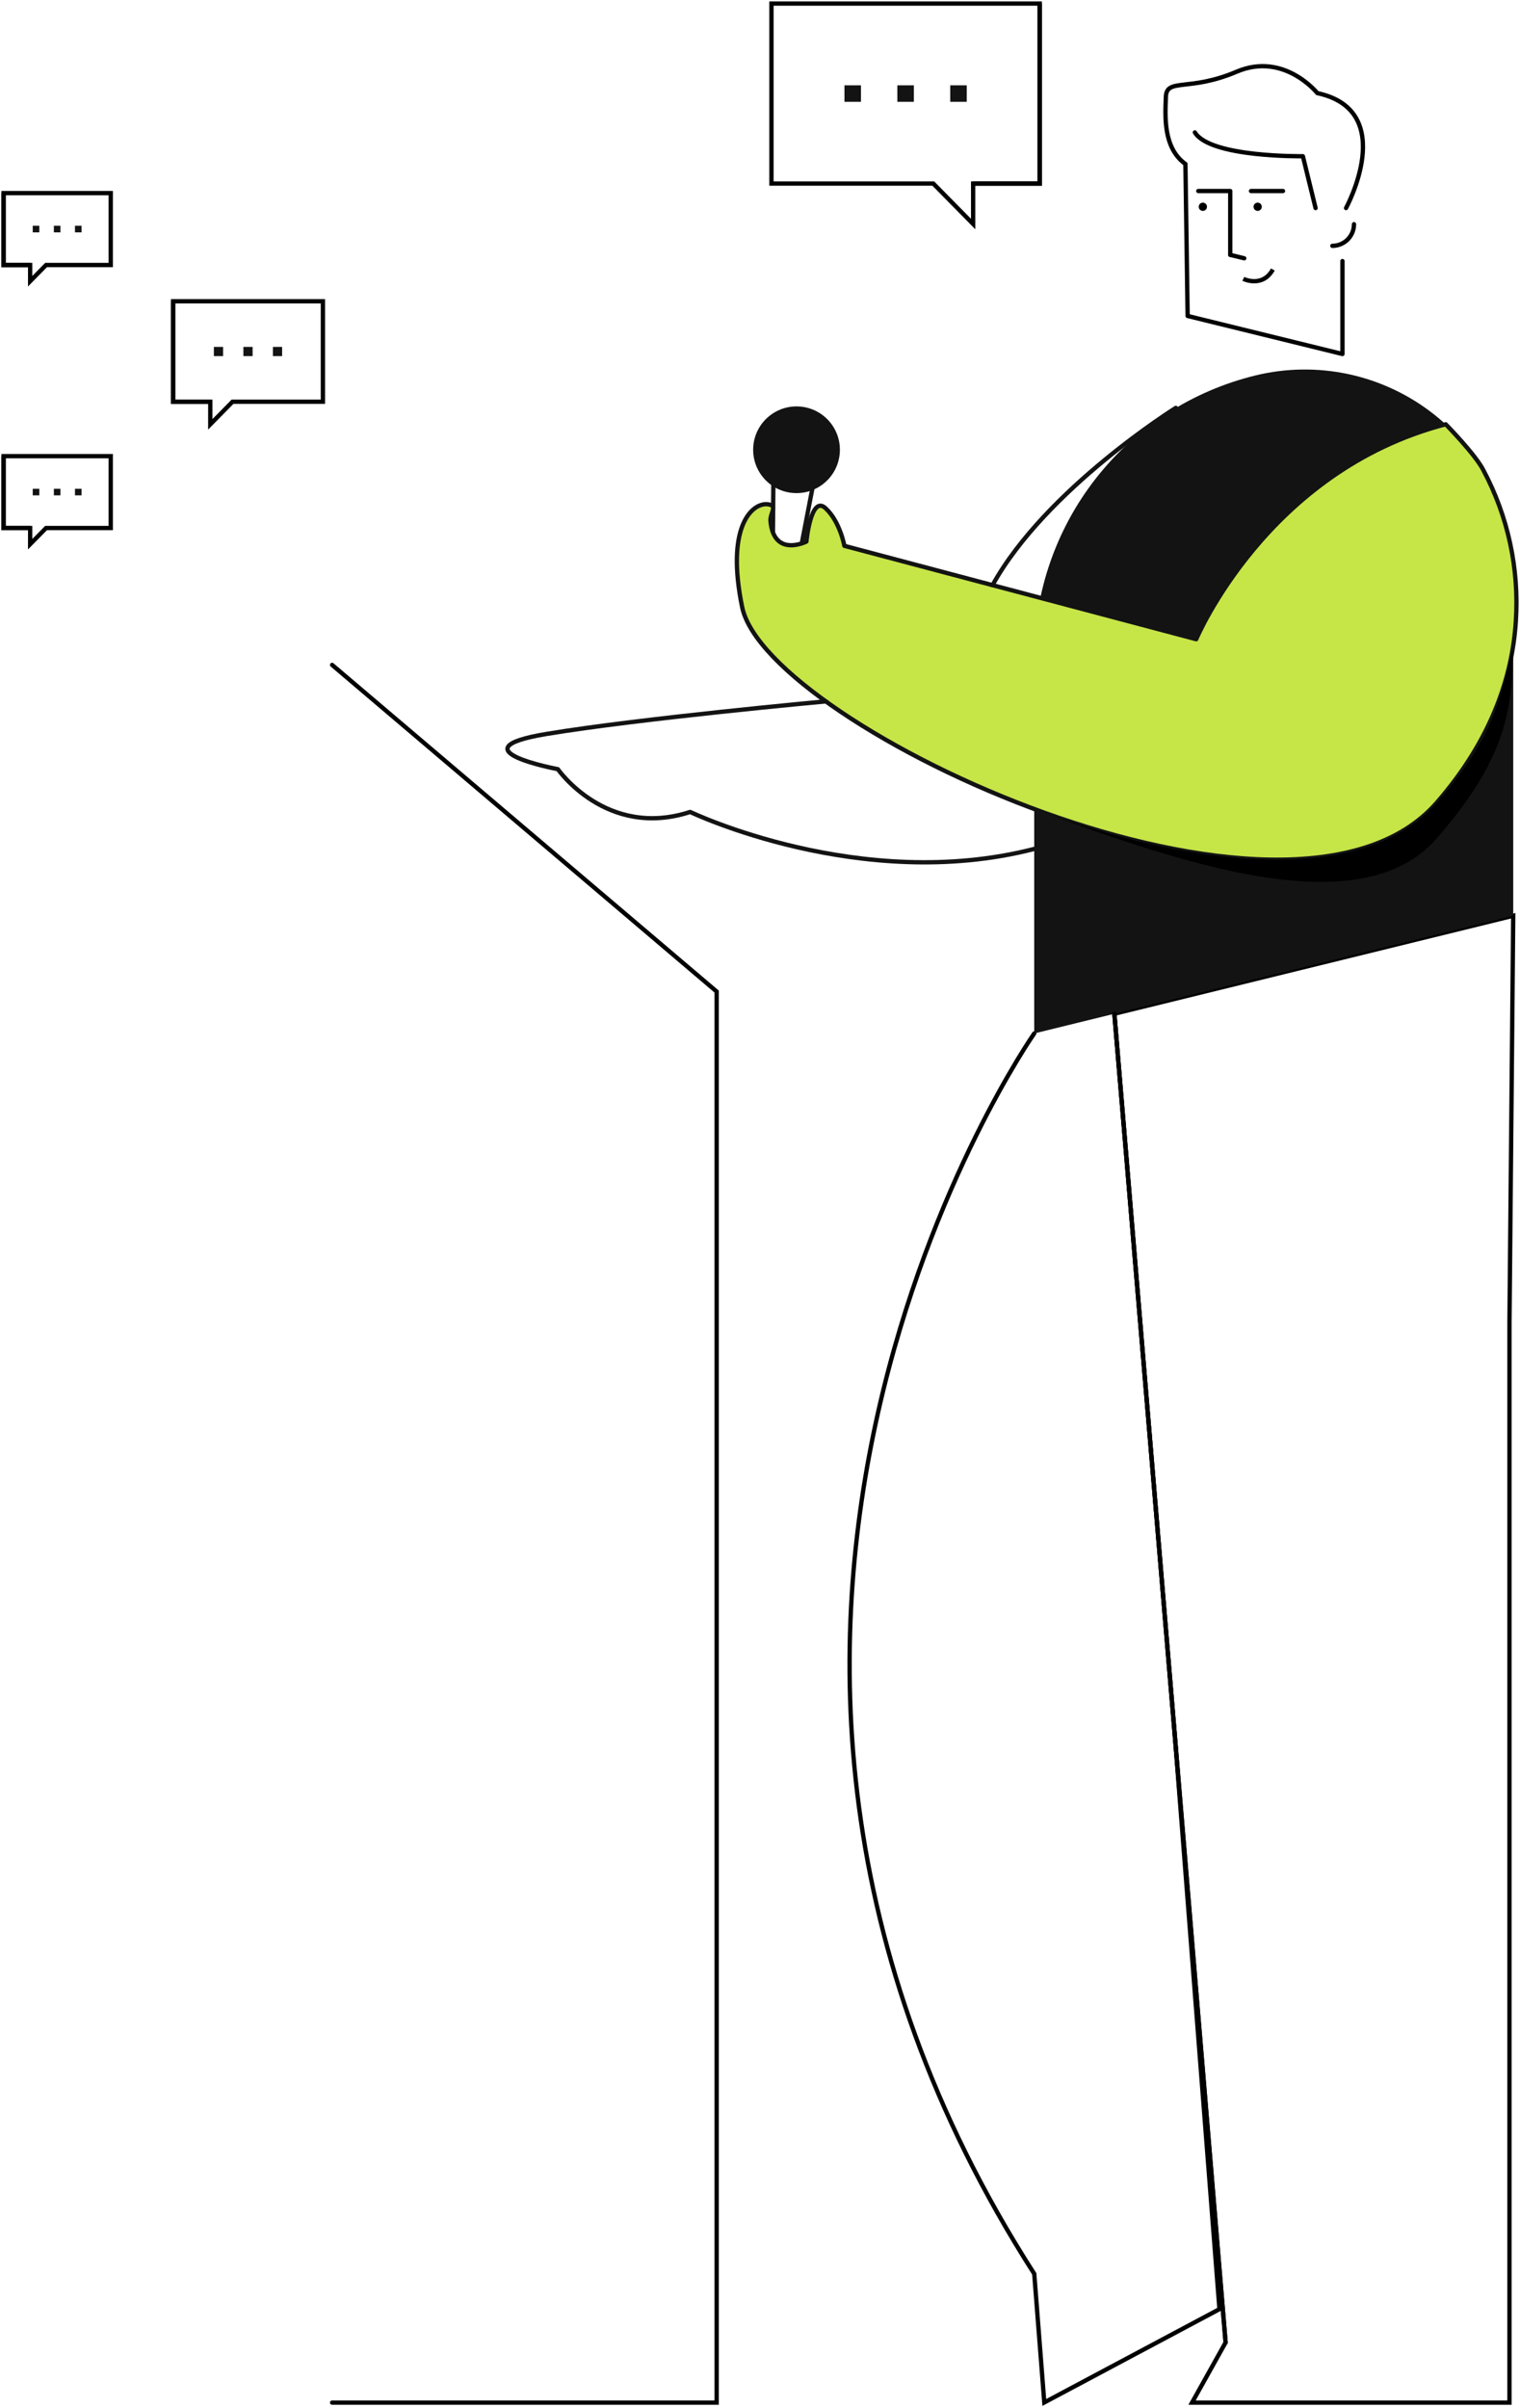 <svg
  width="529"
  height="838"
  viewBox="0 0 529 838"
  fill="none"
  xmlns="http://www.w3.org/2000/svg"
  class="hidden md:block ml-auto mt-12"
>
  <path
    d="M359.944 359.623C359.944 359.623 215.349 565.872 359.944 791.239L363.442 836.011L424.403 803.536L409.039 606.019L387.829 352.774"
    stroke="black"
    stroke-width="1.5"
    stroke-miterlimit="10"
    stroke-linecap="round"
  />
  <path
    d="M387.835 352.757L526.639 318.661L525.336 460.351V836.059H414.862L426.543 815.135L387.835 352.757Z"
    stroke="black"
    stroke-width="1.5"
    stroke-miterlimit="10"
    stroke-linecap="round"
  />
  <path
    d="M437.7 73.389C438.494 73.389 439.138 72.745 439.138 71.951C439.138 71.157 438.494 70.514 437.7 70.514C436.905 70.514 436.261 71.157 436.261 71.951C436.261 72.745 436.905 73.389 437.7 73.389Z"
    fill="black"
  />
  <path
    d="M418.622 73.389C419.416 73.389 420.06 72.745 420.06 71.951C420.06 71.157 419.416 70.514 418.622 70.514C417.827 70.514 417.184 71.157 417.184 71.951C417.184 72.745 417.827 73.389 418.622 73.389Z"
    fill="black"
  />
  <path
    d="M428.155 88.668V66.472H417.038"
    stroke="black"
    stroke-width="1.5"
    stroke-linecap="round"
    stroke-linejoin="round"
  />
  <path
    d="M446.513 66.472H435.386"
    stroke="black"
    stroke-width="1.5"
    stroke-linecap="round"
    stroke-linejoin="round"
  />
  <path
    d="M463.695 85.55C465.693 85.55 467.608 84.757 469.021 83.345C470.433 81.933 471.227 80.019 471.227 78.022"
    stroke="black"
    stroke-width="1.5"
    stroke-linecap="round"
    stroke-linejoin="round"
  />
  <path
    d="M468.456 72.397C468.456 72.397 486.921 38.514 458.466 32.404C458.466 32.404 446.866 17.93 430.39 24.95C413.914 31.97 405.989 27.039 405.755 33.692C405.521 40.346 404.714 51.416 412.557 57.064L413.324 109.947L467.21 123.187V90.854"
    stroke="black"
    stroke-width="1.5"
    stroke-linecap="round"
    stroke-linejoin="round"
  />
  <path
    d="M428.157 88.688L433.025 89.882"
    stroke="black"
    stroke-width="1.5"
    stroke-linecap="round"
    stroke-linejoin="round"
  />
  <path
    d="M432.714 97.042C432.714 97.042 439.36 100.307 442.987 93.778"
    stroke="black"
    stroke-width="1.5"
    stroke-miterlimit="10"
  />
  <path
    d="M526.639 201.05V318.669L359.939 359.623V228.628C359.947 206.063 367.522 184.153 381.454 166.397C395.385 148.642 414.868 136.067 436.79 130.682V130.682C447.47 128.056 458.608 127.894 469.361 130.206C480.113 132.518 490.199 137.245 498.855 144.028C507.511 150.811 514.509 159.473 519.322 169.359C524.135 179.245 526.635 190.095 526.634 201.089L526.639 201.05Z"
    fill="#131313"
  />
  <path
    d="M426.543 815.135L387.835 352.766"
    stroke="black"
    stroke-width="1.5"
    stroke-linecap="round"
    stroke-linejoin="round"
  />
  <path
    d="M516.241 163.584C524.844 179.731 528.761 197.961 527.552 216.215C526.357 235.022 519.399 257.073 500.06 279.289C449.272 337.669 266.933 252.886 258.295 211.291C257.64 208.164 257.142 205.006 256.804 201.83C254.484 179.331 263.985 173.941 268.368 175.777C270.176 176.533 267.941 178.963 268.155 181.314C269.315 194.214 280.652 188.454 280.652 188.454C280.652 188.454 282.178 172.212 287.251 176.797C292.323 181.382 293.869 189.94 293.869 189.94L416.315 222.433C416.315 222.433 440.815 163.829 503.145 147.635C503.18 147.663 513.5 158.173 516.241 163.584Z"
    fill="#C6E547"
    stroke="#131313"
    stroke-width="1.5"
    stroke-linecap="round"
    stroke-linejoin="round"
  />
  <path
    d="M500.069 291.703C474.122 321.518 413.861 301.582 359.946 281.533C413.851 301.575 474.117 309.122 500.069 279.299C519.399 257.083 521.994 244.076 526.483 225.657C526.483 247.251 523.84 264.386 500.069 291.703Z"
    fill="black"
  />
  <path
    d="M409.226 141.93C409.226 141.93 363.999 170.1 345.43 203.614"
    stroke="#131313"
    stroke-width="1.5"
    stroke-linecap="round"
    stroke-linejoin="round"
  />
  <path
    d="M287.428 244.064C287.428 244.064 222.589 250.009 190.082 255.42C157.576 260.832 194.144 267.651 194.144 267.651C194.144 267.651 211.072 292.023 240.198 282.543C240.198 282.543 299.566 310.977 359.954 295.405"
    stroke="#131313"
    stroke-width="1.5"
    stroke-linecap="round"
    stroke-linejoin="round"
  />
  <path
    d="M279.051 189.044L283.173 167.677L277.399 167.094L274.94 166.85L269.177 166.267L268.993 185.19"
    stroke="#131313"
    stroke-width="1.5"
    stroke-linecap="round"
    stroke-linejoin="round"
  />
  <path
    d="M292.229 158.014C293.061 149.724 287.012 142.329 278.719 141.497C270.425 140.665 263.027 146.711 262.195 155.001C261.363 163.292 267.411 170.687 275.705 171.519C283.999 172.35 291.397 166.304 292.229 158.014Z"
    fill="#131313"
  />
  <path
    d="M457.854 72.402L453.433 54.362C453.433 54.362 421.199 54.859 415.845 46.08"
    stroke="black"
    stroke-width="1.5"
    stroke-linecap="round"
    stroke-linejoin="round"
  />
  <path
    d="M115.585 231.378L249.412 345.042V836.059H115.585"
    stroke="black"
    stroke-width="1.5"
    stroke-miterlimit="10"
    stroke-linecap="round"
  />
  <path
    d="M361.851 1.242V63.878H338.682V77.957L324.814 63.878H268.489V1.242H361.851Z"
    stroke="black"
    stroke-width="1.5"
    stroke-miterlimit="10"
  />
  <path
    d="M361.85 1.232V63.878H338.682"
    stroke="black"
    stroke-width="1.5"
    stroke-miterlimit="10"
  />
  <path d="M299.635 29.694H293.892V35.435H299.635V29.694Z" fill="#131313" />
  <path d="M318.04 29.694H312.297V35.435H318.04V29.694Z" fill="#131313" />
  <path d="M336.447 29.694H330.704V35.435H336.447V29.694Z" fill="#131313" />
  <path
    d="M60.251 104.832V139.798H73.186V147.656L80.921 139.798H112.378V104.832H60.251Z"
    stroke="black"
    stroke-width="1.5"
    stroke-miterlimit="10"
  />
  <path
    d="M60.251 104.824V139.807H73.186"
    stroke="black"
    stroke-width="1.5"
    stroke-miterlimit="10"
  />
  <path d="M98.189 120.715H94.982V123.92H98.189V120.715Z" fill="#131313" />
  <path d="M87.917 120.715H84.71V123.92H87.917V120.715Z" fill="#131313" />
  <path d="M77.636 120.715H74.43V123.92H77.636V120.715Z" fill="#131313" />
  <path
    d="M1.243 158.726V183.737H10.494V189.369L16.034 183.737H38.54V158.726H1.243Z"
    stroke="black"
    stroke-width="1.5"
    stroke-miterlimit="10"
  />
  <path
    d="M1.243 158.717V183.74H10.494"
    stroke="black"
    stroke-width="1.5"
    stroke-miterlimit="10"
  />
  <path d="M28.385 170.082H26.092V172.374H28.385V170.082Z" fill="#131313" />
  <path d="M21.038 170.082H18.745V172.374H21.038V170.082Z" fill="#131313" />
  <path d="M13.682 170.082H11.389V172.374H13.682V170.082Z" fill="#131313" />
  <path
    d="M1.243 67.201V92.224H10.494V97.856L16.034 92.224H38.54V67.201H1.243Z"
    stroke="black"
    stroke-width="1.5"
    stroke-miterlimit="10"
  />
  <path
    d="M1.243 67.201V92.224H10.494"
    stroke="black"
    stroke-width="1.5"
    stroke-miterlimit="10"
  />
  <path d="M28.385 78.565H26.092V80.858H28.385V78.565Z" fill="#131313" />
  <path d="M21.038 78.565H18.745V80.858H21.038V78.565Z" fill="#131313" />
  <path d="M13.682 78.565H11.389V80.858H13.682V78.565Z" fill="#131313" />
</svg>
